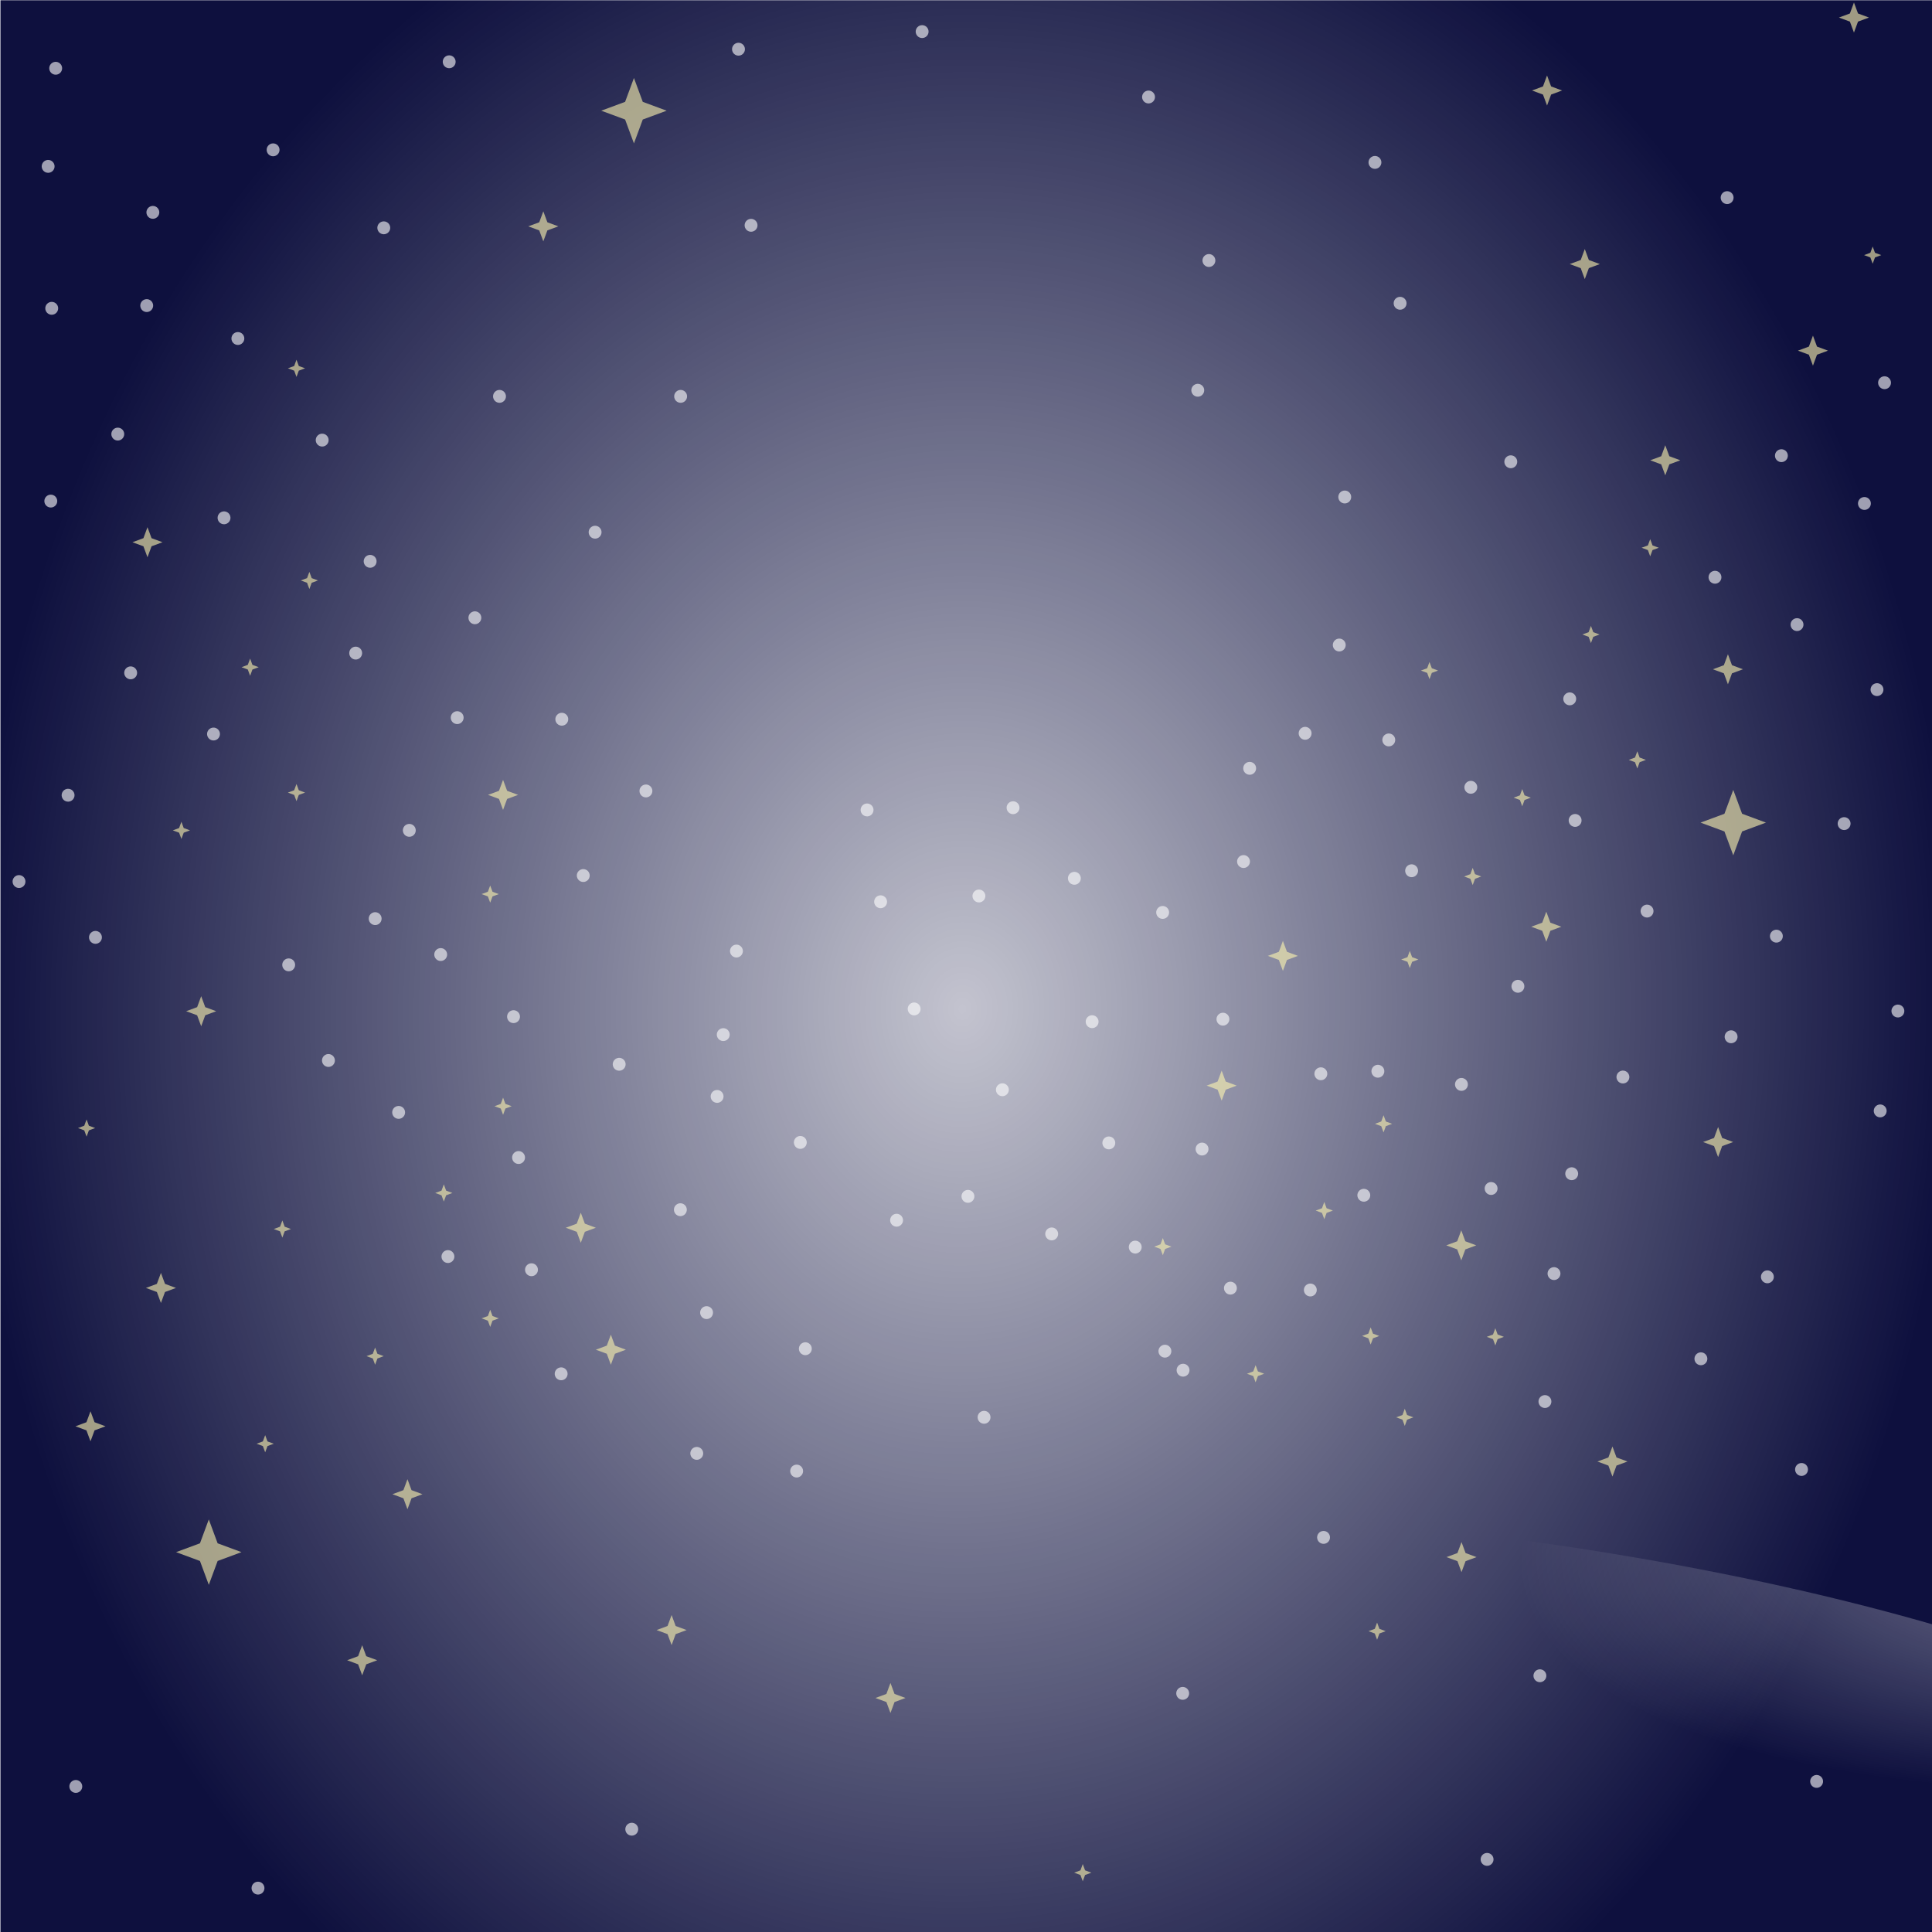 
      <svg width="350" height="350" viewBox="0 0 350 350" fill="none" xmlns="http://www.w3.org/2000/svg">
      
  <g clip-path="url(#clip0_28_300)">
  <g filter="url(#filter0_f_28_300)">
  <rect x="350.08" y="350.045" width="350" height="350" transform="rotate(-180 350.08 350.045)" fill="#0E103E"/>
  </g>
  <g style="mix-blend-mode:overlay" filter="url(#filter1_f_28_300)">
  <ellipse rx="270.447" ry="92.788" transform="matrix(1 0.002 0.002 -1 176.733 365.186)" fill="url(#paint0_radial_28_300)"/>
  </g>
  <g style="mix-blend-mode:overlay" filter="url(#filter2_f_28_300)">
  <ellipse cx="174.396" cy="133.051" rx="273.297" ry="336.951" transform="rotate(0.127 174.396 133.051)" fill="url(#paint1_radial_28_300)"/>
  </g>
  <g opacity="0.6">
  <circle cx="21.337" cy="78.641" r="1.167" fill="white"/>
  <circle cx="214.322" cy="248.224" r="1.167" transform="rotate(165 214.322 248.224)" fill="white"/>
  <circle cx="325.548" cy="113.155" r="1.167" transform="rotate(75 325.548 113.155)" fill="white"/>
  <circle cx="340.036" cy="124.932" r="1.167" transform="rotate(75 340.036 124.932)" fill="white"/>
  <circle cx="322.718" cy="82.549" r="1.167" transform="rotate(75 322.718 82.549)" fill="white"/>
  <circle cx="157.078" cy="146.729" r="1.167" transform="rotate(75 157.078 146.729)" fill="white"/>
  <circle cx="266.453" cy="142.627" r="1.167" transform="rotate(75 266.453 142.627)" fill="white"/>
  <circle cx="8.721" cy="30.14" r="1.167" transform="rotate(75 8.721 30.14)" fill="white"/>
  <circle cx="64.435" cy="118.315" r="1.167" fill="white"/>
  <circle cx="162.425" cy="221.056" r="1.167" transform="rotate(165 162.425 221.056)" fill="white"/>
  <circle cx="298.38" cy="165.052" r="1.167" transform="rotate(75 298.38 165.052)" fill="white"/>
  <circle cx="129.91" cy="198.626" r="1.167" transform="rotate(75 129.91 198.626)" fill="white"/>
  <circle cx="239.285" cy="194.524" r="1.167" transform="rotate(75 239.285 194.524)" fill="white"/>
  <circle cx="40.587" cy="93.808" r="1.167" transform="rotate(75 40.587 93.808)" fill="white"/>
  <circle cx="58.367" cy="79.73" r="1.167" fill="white"/>
  <circle cx="178.273" cy="256.756" r="1.167" transform="rotate(165 178.273 256.756)" fill="white"/>
  <circle cx="334.079" cy="149.204" r="1.167" transform="rotate(75 334.079 149.204)" fill="white"/>
  <circle cx="165.609" cy="182.778" r="1.167" transform="rotate(75 165.609 182.778)" fill="white"/>
  <circle cx="274.984" cy="178.677" r="1.167" transform="rotate(75 274.984 178.677)" fill="white"/>
  <circle cx="294.007" cy="195.114" r="1.167" transform="rotate(75 294.007 195.114)" fill="white"/>
  <circle cx="67.054" cy="101.689" r="1.167" transform="rotate(75 67.054 101.689)" fill="white"/>
  <circle cx="17.292" cy="169.813" r="1.167" fill="white"/>
  <circle cx="194.632" cy="159.112" r="1.167" transform="rotate(165 194.632 159.112)" fill="white"/>
  <circle cx="236.435" cy="132.845" r="1.167" transform="rotate(75 236.435 132.845)" fill="white"/>
  <circle cx="67.966" cy="166.419" r="1.167" transform="rotate(75 67.966 166.419)" fill="white"/>
  <circle cx="177.341" cy="162.317" r="1.167" transform="rotate(75 177.341 162.317)" fill="white"/>
  <circle cx="3.445" cy="159.7" r="1.167" fill="white"/>
  <circle cx="210.625" cy="165.296" r="1.167" transform="rotate(165 210.625 165.296)" fill="white"/>
  <circle cx="242.62" cy="116.852" r="1.167" transform="rotate(75 242.62 116.852)" fill="white"/>
  <circle cx="74.15" cy="150.426" r="1.167" transform="rotate(75 74.15 150.426)" fill="white"/>
  <circle cx="183.525" cy="146.325" r="1.167" transform="rotate(75 183.525 146.325)" fill="white"/>
  <circle cx="52.299" cy="174.792" r="1.167" fill="white"/>
  <circle cx="59.5" cy="192.117" r="1.167" fill="white"/>
  <circle cx="159.53" cy="163.363" r="1.167" transform="rotate(165 159.53 163.363)" fill="white"/>
  <circle cx="278.968" cy="303.578" r="1.167" transform="rotate(75 278.968 303.578)" fill="white"/>
  <circle cx="72.217" cy="201.521" r="1.167" transform="rotate(75 72.217 201.521)" fill="white"/>
  <circle cx="181.592" cy="197.419" r="1.167" transform="rotate(75 181.592 197.419)" fill="white"/>
  <circle cx="9.202" cy="90.776" r="1.167" fill="white"/>
  <circle cx="222.903" cy="233.361" r="1.167" transform="rotate(165 222.903 233.361)" fill="white"/>
  <circle cx="310.685" cy="104.574" r="1.167" transform="rotate(75 310.685 104.574)" fill="white"/>
  <circle cx="214.255" cy="306.768" r="1.167" transform="rotate(75 214.255 306.768)" fill="white"/>
  <circle cx="251.59" cy="134.046" r="1.167" transform="rotate(75 251.59 134.046)" fill="white"/>
  <circle cx="10.088" cy="12.367" r="1.167" transform="rotate(75 10.088 12.367)" fill="white"/>
  <circle cx="320.177" cy="231.31" r="1.167" fill="white"/>
  <circle cx="217.762" cy="208.162" r="1.167" transform="rotate(165 217.762 208.162)" fill="white"/>
  <circle cx="216.989" cy="70.7" r="1.167" transform="rotate(75 216.989 70.7)" fill="white"/>
  <circle cx="117.016" cy="143.289" r="1.167" transform="rotate(75 117.016 143.289)" fill="white"/>
  <circle cx="226.39" cy="139.188" r="1.167" transform="rotate(75 226.39 139.188)" fill="white"/>
  <circle cx="27.693" cy="38.472" r="1.167" transform="rotate(75 27.693 38.472)" fill="white"/>
  <circle cx="23.671" cy="121.893" r="1.167" fill="white"/>
  <circle cx="200.874" cy="207.05" r="1.167" transform="rotate(165 200.874 207.05)" fill="white"/>
  <circle cx="284.373" cy="126.604" r="1.167" transform="rotate(75 284.373 126.604)" fill="white"/>
  <circle cx="13.734" cy="323.63" r="1.167" transform="rotate(75 13.734 323.63)" fill="white"/>
  <circle cx="225.278" cy="156.076" r="1.167" transform="rotate(75 225.278 156.076)" fill="white"/>
  <circle cx="26.58" cy="55.36" r="1.167" transform="rotate(75 26.58 55.36)" fill="white"/>
  <circle cx="43.094" cy="61.323" r="1.167" fill="white"/>
  <circle cx="49.474" cy="27.143" r="1.167" fill="white"/>
  <circle cx="69.526" cy="41.271" r="1.167" fill="white"/>
  <circle cx="81.375" cy="11.193" r="1.167" fill="white"/>
  <circle cx="273.693" cy="83.654" r="1.167" fill="white"/>
  <circle cx="312.886" cy="35.802" r="1.167" fill="white"/>
  <circle cx="253.641" cy="54.943" r="1.167" fill="white"/>
  <circle cx="249.084" cy="29.422" r="1.167" fill="white"/>
  <circle cx="167.052" cy="5.724" r="1.167" fill="white"/>
  <circle cx="133.784" cy="8.914" r="1.167" fill="white"/>
  <circle cx="136.063" cy="40.815" r="1.167" fill="white"/>
  <circle cx="90.49" cy="71.805" r="1.167" fill="white"/>
  <circle cx="208.068" cy="17.573" r="1.167" fill="white"/>
  <circle cx="219.006" cy="47.195" r="1.167" fill="white"/>
  <circle cx="243.615" cy="90.034" r="1.167" fill="white"/>
  <circle cx="123.302" cy="71.805" r="1.167" fill="white"/>
  <circle cx="107.808" cy="96.414" r="1.167" fill="white"/>
  <circle cx="144.319" cy="266.498" r="1.167" transform="rotate(165 144.319 266.498)" fill="white"/>
  <circle cx="343.821" cy="183.158" r="1.167" transform="rotate(75 343.821 183.158)" fill="white"/>
  <circle cx="175.352" cy="216.731" r="1.167" transform="rotate(75 175.352 216.731)" fill="white"/>
  <circle cx="284.727" cy="212.63" r="1.167" transform="rotate(75 284.727 212.63)" fill="white"/>
  <circle cx="86.029" cy="111.914" r="1.167" transform="rotate(75 86.029 111.914)" fill="white"/>
  <circle cx="9.37" cy="55.854" r="1.167" fill="white"/>
  <circle cx="126.226" cy="263.292" r="1.167" transform="rotate(165 126.226 263.292)" fill="white"/>
  <circle cx="340.616" cy="201.251" r="1.167" transform="rotate(75 340.616 201.251)" fill="white"/>
  <circle cx="114.45" cy="331.377" r="1.167" transform="rotate(75 114.45 331.377)" fill="white"/>
  <circle cx="281.522" cy="230.723" r="1.167" transform="rotate(75 281.522 230.723)" fill="white"/>
  <circle cx="308.135" cy="246.156" r="1.167" transform="rotate(75 308.135 246.156)" fill="white"/>
  <circle cx="279.88" cy="253.903" r="1.167" transform="rotate(75 279.88 253.903)" fill="white"/>
  <circle cx="239.775" cy="278.513" r="1.167" transform="rotate(75 239.775 278.513)" fill="white"/>
  <circle cx="197.848" cy="185.088" r="1.167" transform="rotate(75 197.848 185.088)" fill="white"/>
  <circle cx="144.984" cy="206.963" r="1.167" transform="rotate(75 144.984 206.963)" fill="white"/>
  <circle cx="145.895" cy="244.333" r="1.167" transform="rotate(75 145.895 244.333)" fill="white"/>
  <circle cx="93.942" cy="209.697" r="1.167" transform="rotate(75 93.942 209.697)" fill="white"/>
  <circle cx="93.031" cy="184.177" r="1.167" transform="rotate(75 93.031 184.177)" fill="white"/>
  <circle cx="82.824" cy="130.007" r="1.167" transform="rotate(75 82.824 130.007)" fill="white"/>
  <circle cx="101.775" cy="130.295" r="1.167" fill="white"/>
  <circle cx="123.257" cy="219.149" r="1.167" transform="rotate(165 123.257 219.149)" fill="white"/>
  <circle cx="326.364" cy="266.208" r="1.167" transform="rotate(75 326.364 266.208)" fill="white"/>
  <circle cx="313.604" cy="187.822" r="1.167" transform="rotate(75 313.604 187.822)" fill="white"/>
  <circle cx="321.807" cy="169.593" r="1.167" transform="rotate(75 321.807 169.593)" fill="white"/>
  <circle cx="285.348" cy="148.63" r="1.167" transform="rotate(75 285.348 148.63)" fill="white"/>
  <circle cx="329.098" cy="322.718" r="1.167" transform="rotate(75 329.098 322.718)" fill="white"/>
  <circle cx="255.726" cy="157.744" r="1.167" transform="rotate(75 255.726 157.744)" fill="white"/>
  <circle cx="337.757" cy="91.208" r="1.167" transform="rotate(75 337.757 91.208)" fill="white"/>
  <circle cx="341.403" cy="69.333" r="1.167" transform="rotate(75 341.403 69.333)" fill="white"/>
  <circle cx="128.003" cy="237.794" r="1.167" transform="rotate(75 128.003 237.794)" fill="white"/>
  <circle cx="237.378" cy="233.693" r="1.167" transform="rotate(75 237.378 233.693)" fill="white"/>
  <circle cx="247.067" cy="216.533" r="1.167" transform="rotate(75 247.067 216.533)" fill="white"/>
  <circle cx="221.546" cy="184.632" r="1.167" transform="rotate(75 221.546 184.632)" fill="white"/>
  <circle cx="38.68" cy="132.976" r="1.167" transform="rotate(75 38.68 132.976)" fill="white"/>
  <circle cx="46.74" cy="342.052" r="1.167" fill="white"/>
  <circle cx="131.026" cy="187.43" r="1.167" transform="rotate(165 131.026 187.43)" fill="white"/>
  <circle cx="264.754" cy="196.451" r="1.167" transform="rotate(75 264.754 196.451)" fill="white"/>
  <circle cx="96.284" cy="230.025" r="1.167" transform="rotate(75 96.284 230.025)" fill="white"/>
  <circle cx="205.659" cy="225.923" r="1.167" transform="rotate(75 205.659 225.923)" fill="white"/>
  <circle cx="269.398" cy="336.846" r="1.167" transform="rotate(75 269.398 336.846)" fill="white"/>
  <circle cx="79.837" cy="172.925" r="1.167" fill="white"/>
  <circle cx="133.413" cy="172.294" r="1.167" transform="rotate(165 133.413 172.294)" fill="white"/>
  <circle cx="249.617" cy="194.064" r="1.167" transform="rotate(75 249.617 194.064)" fill="white"/>
  <circle cx="81.148" cy="227.638" r="1.167" transform="rotate(75 81.148 227.638)" fill="white"/>
  <circle cx="190.523" cy="223.536" r="1.167" transform="rotate(75 190.523 223.536)" fill="white"/>
  <circle cx="105.664" cy="158.611" r="1.167" fill="white"/>
  <circle cx="112.171" cy="192.804" r="1.167" transform="rotate(165 112.171 192.804)" fill="white"/>
  <circle cx="270.128" cy="215.306" r="1.167" transform="rotate(75 270.128 215.306)" fill="white"/>
  <circle cx="101.658" cy="248.879" r="1.167" transform="rotate(75 101.658 248.879)" fill="white"/>
  <circle cx="211.033" cy="244.778" r="1.167" transform="rotate(75 211.033 244.778)" fill="white"/>
  <circle cx="12.335" cy="144.062" r="1.167" transform="rotate(75 12.335 144.062)" fill="white"/>
  <path d="M255.397 175.377L254.977 174.242L253.841 173.821L254.977 173.401L255.397 172.266L255.818 173.401L256.953 173.821L255.818 174.242L255.397 175.377Z" fill="#FFF7B0"/>
  <path d="M88.803 163.528L88.383 162.393L87.248 161.972L88.383 161.552L88.803 160.417L89.224 161.552L90.359 161.972L89.224 162.393L88.803 163.528Z" fill="#FFF7B0"/>
  <path d="M53.712 68.281L53.292 67.145L52.156 66.725L53.292 66.305L53.712 65.169L54.132 66.305L55.268 66.725L54.132 67.145L53.712 68.281Z" fill="#FFF7B0"/>
  <path d="M339.252 47.773L338.831 46.637L337.696 46.217L338.831 45.797L339.252 44.661L339.672 45.797L340.807 46.217L339.672 46.637L339.252 47.773Z" fill="#FFF7B0"/>
  <path d="M239.907 220.862L239.487 219.726L238.351 219.306L239.487 218.886L239.907 217.75L240.327 218.886L241.463 219.306L240.327 219.726L239.907 220.862Z" fill="#FFF7B0"/>
  <path d="M80.402 217.672L79.982 216.536L78.846 216.116L79.982 215.695L80.402 214.56L80.822 215.695L81.958 216.116L80.822 216.536L80.402 217.672Z" fill="#FFF7B0"/>
  <path d="M45.311 122.424L44.891 121.289L43.755 120.868L44.891 120.448L45.311 119.313L45.731 120.448L46.867 120.868L45.731 121.289L45.311 122.424Z" fill="#FFF7B0"/>
  <path d="M288.214 116.5L287.794 115.364L286.659 114.944L287.794 114.524L288.214 113.388L288.635 114.524L289.77 114.944L288.635 115.364L288.214 116.5Z" fill="#FFF7B0"/>
  <path d="M250.642 205.148L250.222 204.012L249.087 203.592L250.222 203.172L250.642 202.036L251.063 203.172L252.198 203.592L251.063 204.012L250.642 205.148Z" fill="#FFF7B0"/>
  <path d="M91.137 201.958L90.717 200.822L89.581 200.402L90.717 199.981L91.137 198.846L91.557 199.981L92.693 200.402L91.557 200.822L91.137 201.958Z" fill="#FFF7B0"/>
  <path d="M56.046 106.71L55.626 105.575L54.49 105.154L55.626 104.734L56.046 103.599L56.466 104.734L57.602 105.154L56.466 105.575L56.046 106.71Z" fill="#FFF7B0"/>
  <path d="M298.95 100.786L298.529 99.65L297.394 99.23L298.529 98.81L298.95 97.674L299.37 98.81L300.505 99.23L299.37 99.65L298.95 100.786Z" fill="#FFF7B0"/>
  <path d="M248.308 243.577L247.888 242.441L246.753 242.021L247.888 241.601L248.308 240.465L248.729 241.601L249.864 242.021L248.729 242.441L248.308 243.577Z" fill="#FFF7B0"/>
  <path d="M270.892 243.737L270.472 242.601L269.336 242.181L270.472 241.761L270.892 240.625L271.312 241.761L272.448 242.181L271.312 242.601L270.892 243.737Z" fill="#FFF7B0"/>
  <path d="M254.486 258.32L254.066 257.184L252.93 256.764L254.066 256.344L254.486 255.208L254.906 256.344L256.042 256.764L254.906 257.184L254.486 258.32Z" fill="#FFF7B0"/>
  <path d="M88.803 240.387L88.383 239.251L87.248 238.831L88.383 238.411L88.803 237.275L89.224 238.411L90.359 238.831L89.224 239.251L88.803 240.387Z" fill="#FFF7B0"/>
  <path d="M53.712 145.139L53.292 144.004L52.156 143.584L53.292 143.163L53.712 142.028L54.132 143.163L55.268 143.584L54.132 144.004L53.712 145.139Z" fill="#FFF7B0"/>
  <path d="M296.616 139.215L296.195 138.079L295.06 137.659L296.195 137.239L296.616 136.103L297.036 137.239L298.171 137.659L297.036 138.079L296.616 139.215Z" fill="#FFF7B0"/>
  <path d="M161.316 310.328L160.581 308.341L158.594 307.605L160.581 306.87L161.316 304.883L162.052 306.87L164.039 307.605L162.052 308.341L161.316 310.328Z" fill="#FFF7B0"/>
  <path d="M110.663 247.232L109.927 245.245L107.94 244.51L109.927 243.774L110.663 241.787L111.398 243.774L113.385 244.51L111.398 245.245L110.663 247.232Z" fill="#FFF7B0"/>
  <path d="M91.134 146.721L90.399 144.734L88.412 143.999L90.399 143.263L91.134 141.276L91.87 143.263L93.857 143.999L91.87 144.734L91.134 146.721Z" fill="#FFF7B0"/>
  <path d="M98.426 43.727L97.69 41.739L95.703 41.004L97.69 40.269L98.426 38.281L99.161 40.269L101.148 41.004L99.161 41.739L98.426 43.727Z" fill="#FFF7B0"/>
  <path d="M311.251 209.612L310.516 207.625L308.529 206.889L310.516 206.154L311.251 204.167L311.987 206.154L313.974 206.889L311.987 207.625L311.251 209.612Z" fill="#FFF7B0"/>
  <path d="M221.315 199.391L220.579 197.404L218.592 196.668L220.579 195.933L221.315 193.946L222.05 195.933L224.037 196.668L222.05 197.404L221.315 199.391Z" fill="#FFF7B0"/>
  <path d="M65.613 303.492L64.878 301.505L62.891 300.769L64.878 300.034L65.613 298.047L66.349 300.034L68.336 300.769L66.349 301.505L65.613 303.492Z" fill="#FFF7B0"/>
  <path d="M26.718 100.953L25.983 98.966L23.996 98.231L25.983 97.495L26.718 95.508L27.454 97.495L29.441 98.231L27.454 98.966L26.718 100.953Z" fill="#FFF7B0"/>
  <path d="M301.681 86.11L300.946 84.122L298.958 83.387L300.946 82.651L301.681 80.664L302.416 82.651L304.404 83.387L302.416 84.122L301.681 86.11Z" fill="#FFF7B0"/>
  <path d="M287.098 50.563L286.362 48.575L284.375 47.84L286.362 47.105L287.098 45.117L287.833 47.105L289.82 47.84L287.833 48.575L287.098 50.563Z" fill="#FFF7B0"/>
  <path d="M335.861 5.901L335.125 3.914L333.138 3.178L335.125 2.443L335.861 0.455L336.596 2.443L338.583 3.178L336.596 3.914L335.861 5.901Z" fill="#FFF7B0"/>
  <path d="M264.723 228.33L263.987 226.342L262 225.607L263.987 224.871L264.723 222.884L265.458 224.871L267.445 225.607L265.458 226.342L264.723 228.33Z" fill="#FFF7B0"/>
  <path d="M292.111 267.49L291.375 265.502L289.388 264.767L291.375 264.032L292.111 262.044L292.846 264.032L294.833 264.767L292.846 265.502L292.111 267.49Z" fill="#FFF7B0"/>
  <path d="M264.767 284.807L264.032 282.82L262.044 282.085L264.032 281.349L264.767 279.362L265.502 281.349L267.49 282.085L265.502 282.82L264.767 284.807Z" fill="#FFF7B0"/>
  <path d="M105.217 225.14L104.482 223.152L102.495 222.417L104.482 221.681L105.217 219.694L105.953 221.681L107.94 222.417L105.953 223.152L105.217 225.14Z" fill="#FFF7B0"/>
  <path d="M16.395 261.109L15.659 259.122L13.672 258.387L15.659 257.651L16.395 255.664L17.13 257.651L19.117 258.387L17.13 259.122L16.395 261.109Z" fill="#FFF7B0"/>
  <path d="M313.03 123.968L312.295 121.98L310.307 121.245L312.295 120.509L313.03 118.522L313.765 120.509L315.753 121.245L313.765 121.98L313.03 123.968Z" fill="#FFF7B0"/>
  <path d="M280.125 170.608L279.39 168.621L277.402 167.885L279.39 167.15L280.125 165.163L280.861 167.15L282.848 167.885L280.861 168.621L280.125 170.608Z" fill="#FFF7B0"/>
  <path d="M232.41 175.888L231.675 173.901L229.687 173.165L231.675 172.43L232.41 170.443L233.145 172.43L235.133 173.165L233.145 173.901L232.41 175.888Z" fill="#FFF7B0"/>
  <path d="M29.155 236.044L28.42 234.057L26.432 233.322L28.42 232.586L29.155 230.599L29.89 232.586L31.878 233.322L29.89 234.057L29.155 236.044Z" fill="#FFF7B0"/>
  <path d="M73.816 273.414L73.081 271.427L71.094 270.691L73.081 269.956L73.816 267.969L74.552 269.956L76.539 270.691L74.552 271.427L73.816 273.414Z" fill="#FFF7B0"/>
  <path d="M37.825 287.109L36.225 282.785L31.901 281.185L36.225 279.585L37.825 275.26L39.426 279.585L43.75 281.185L39.426 282.785L37.825 287.109Z" fill="#FFF7B0"/>
  <path d="M114.844 25.977L113.244 21.652L108.919 20.052L113.244 18.452L114.844 14.128L116.444 18.452L120.768 20.052L116.444 21.652L114.844 25.977Z" fill="#FFF7B0"/>
  <path d="M313.997 154.948L312.397 150.623L308.073 149.023L312.397 147.423L313.997 143.099L315.598 147.423L319.922 149.023L315.598 150.623L313.997 154.948Z" fill="#FFF7B0"/>
  <path d="M121.668 298.023L120.933 296.036L118.945 295.301L120.933 294.565L121.668 292.578L122.403 294.565L124.391 295.301L122.403 296.036L121.668 298.023Z" fill="#FFF7B0"/>
  <path d="M36.447 185.914L35.711 183.927L33.724 183.191L35.711 182.456L36.447 180.469L37.182 182.456L39.169 183.191L37.182 183.927L36.447 185.914Z" fill="#FFF7B0"/>
  <path d="M328.433 66.246L327.697 64.258L325.71 63.523L327.697 62.788L328.433 60.8L329.168 62.788L331.155 63.523L329.168 64.258L328.433 66.246Z" fill="#FFF7B0"/>
  <path d="M280.262 19.117L279.526 17.13L277.539 16.395L279.526 15.659L280.262 13.672L280.997 15.659L282.984 16.395L280.997 17.13L280.262 19.117Z" fill="#FFF7B0"/>
  <path d="M227.461 250.423L227.04 249.287L225.905 248.867L227.04 248.447L227.461 247.311L227.881 248.447L229.016 248.867L227.881 249.287L227.461 250.423Z" fill="#FFF7B0"/>
  <path d="M67.955 247.232L67.535 246.097L66.4 245.677L67.535 245.256L67.955 244.121L68.376 245.256L69.511 245.677L68.376 246.097L67.955 247.232Z" fill="#FFF7B0"/>
  <path d="M32.864 151.985L32.444 150.849L31.308 150.429L32.444 150.009L32.864 148.873L33.284 150.009L34.42 150.429L33.284 150.849L32.864 151.985Z" fill="#FFF7B0"/>
  <path d="M275.768 146.061L275.348 144.925L274.212 144.505L275.348 144.084L275.768 142.949L276.188 144.084L277.324 144.505L276.188 144.925L275.768 146.061Z" fill="#FFF7B0"/>
  <path d="M210.657 227.396L210.237 226.261L209.101 225.84L210.237 225.42L210.657 224.285L211.078 225.42L212.213 225.84L211.078 226.261L210.657 227.396Z" fill="#FFF7B0"/>
  <path d="M51.152 224.206L50.732 223.07L49.596 222.65L50.732 222.23L51.152 221.094L51.572 222.23L52.708 222.65L51.572 223.07L51.152 224.206Z" fill="#FFF7B0"/>
  <path d="M196.152 340.807L195.732 339.671L194.597 339.251L195.732 338.831L196.152 337.695L196.573 338.831L197.708 339.251L196.573 339.671L196.152 340.807Z" fill="#FFF7B0"/>
  <path d="M258.964 123.034L258.544 121.899L257.409 121.478L258.544 121.058L258.964 119.923L259.385 121.058L260.52 121.478L259.385 121.899L258.964 123.034Z" fill="#FFF7B0"/>
  <path d="M249.473 297.057L249.053 295.921L247.917 295.501L249.053 295.081L249.473 293.945L249.893 295.081L251.029 295.501L249.893 295.921L249.473 297.057Z" fill="#FFF7B0"/>
  <path d="M48.041 263.102L47.62 261.966L46.485 261.546L47.62 261.126L48.041 259.99L48.461 261.126L49.596 261.546L48.461 261.966L48.041 263.102Z" fill="#FFF7B0"/>
  <path d="M15.684 205.911L15.263 204.776L14.128 204.355L15.263 203.935L15.684 202.799L16.104 203.935L17.239 204.355L16.104 204.776L15.684 205.911Z" fill="#FFF7B0"/>
  <path d="M266.791 160.338L266.37 159.203L265.235 158.782L266.37 158.362L266.791 157.226L267.211 158.362L268.346 158.782L267.211 159.203L266.791 160.338Z" fill="#FFF7B0"/>
  </g>
  </g>
  <defs>
  <filter id="filter0_f_28_300" x="-1.743" y="-1.778" width="353.646" height="353.646" filterUnits="userSpaceOnUse" color-interpolation-filters="sRGB">
  <feFlood flood-opacity="0" result="BackgroundImageFix"/>
  <feBlend mode="normal" in="SourceGraphic" in2="BackgroundImageFix" result="shape"/>
  <feGaussianBlur stdDeviation="0.911" result="effect1_foregroundBlur_28_300"/>
  </filter>
  <filter id="filter1_f_28_300" x="-98.271" y="267.838" width="550.008" height="194.694" filterUnits="userSpaceOnUse" color-interpolation-filters="sRGB">
  <feFlood flood-opacity="0" result="BackgroundImageFix"/>
  <feBlend mode="normal" in="SourceGraphic" in2="BackgroundImageFix" result="shape"/>
  <feGaussianBlur stdDeviation="2.279" result="effect1_foregroundBlur_28_300"/>
  </filter>
  <filter id="filter2_f_28_300" x="-103.459" y="-208.456" width="555.71" height="683.015" filterUnits="userSpaceOnUse" color-interpolation-filters="sRGB">
  <feFlood flood-opacity="0" result="BackgroundImageFix"/>
  <feBlend mode="normal" in="SourceGraphic" in2="BackgroundImageFix" result="shape"/>
  <feGaussianBlur stdDeviation="2.279" result="effect1_foregroundBlur_28_300"/>
  </filter>
  <radialGradient id="paint0_radial_28_300" cx="0" cy="0" r="1" gradientUnits="userSpaceOnUse" gradientTransform="translate(270.447 106.491) rotate(99.123) scale(61.119 174.192)">
  <stop stop-color="white" stop-opacity="0.75"/>
  <stop offset="1" stop-color="white" stop-opacity="0"/>
  </radialGradient>
  <radialGradient id="paint1_radial_28_300" cx="0" cy="0" r="1" gradientUnits="userSpaceOnUse" gradientTransform="translate(174.396 182.812) rotate(92.559) scale(219.36 178.105)">
  <stop stop-color="white" stop-opacity="0.75"/>
  <stop offset="1" stop-color="white" stop-opacity="0"/>
  </radialGradient>
  <clipPath id="clip0_28_300">
  <rect width="350" height="350" fill="white"/>
  </clipPath>
  </defs>
      </svg>
    